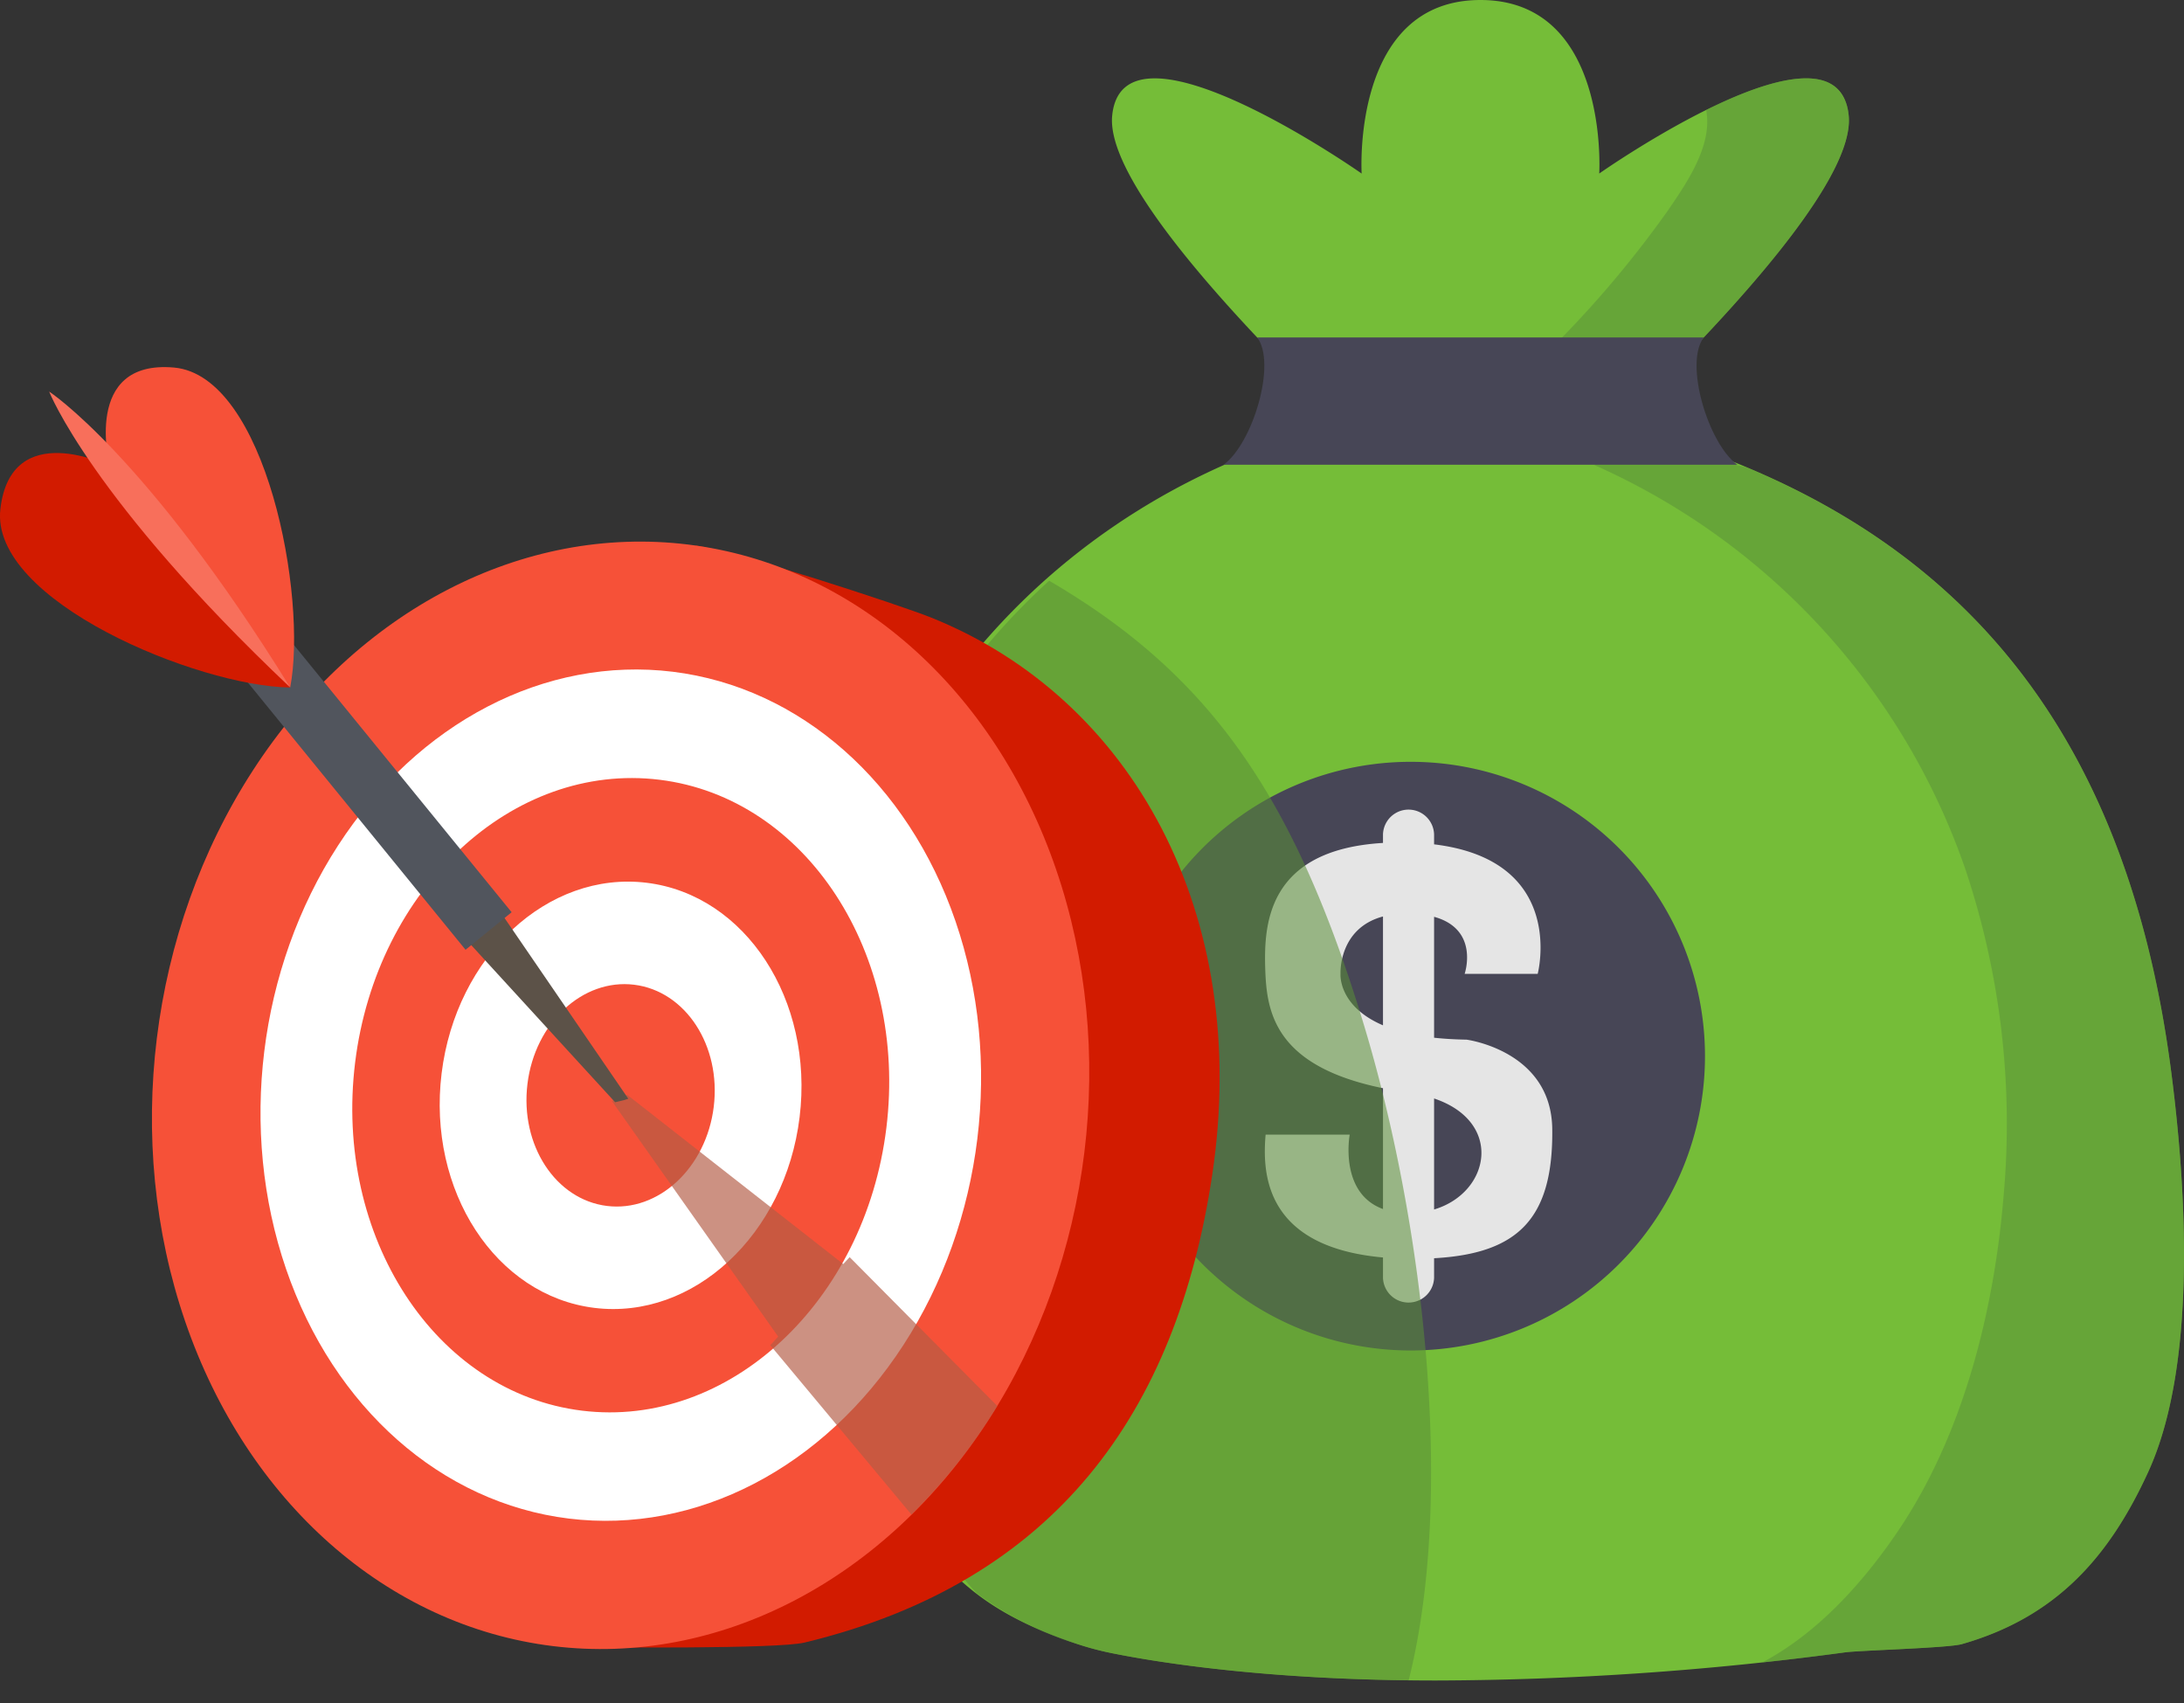 <svg xmlns="http://www.w3.org/2000/svg" width="315.426" height="245.917" viewBox="0 0 315.426 245.917">
  <rect x="0" y="0" width="315.426" height="245.917" fill="#333333" stroke="none"/>
  <g id="Grupo_106470" data-name="Grupo 106470" transform="translate(-236.529 -136.942)">
    <path id="Trazado_162129" data-name="Trazado 162129" d="M340.452,199.452c-2.014-2-4.05-9.847-6.054-11.938-12.265-12.791-23.406-26.582-22.693-33.867,1.558-15.871,36.031,8.355,36.031,8.355s-1.525-25.06,17.158-25.06S382.048,162,382.048,162s34.477-24.226,36.031-8.355c.713,7.263-10.358,20.991-22.579,33.749-2.04,2.128-4.113,10.016-6.168,12.056,41.42,12.251,68.505,39.476,75.338,92.36,2.323,17.981,3.558,42.684-3.359,57.725-5.565,12.111-13.166,20.892-26.9,24.814-1.981.562-14.816.9-16.856,1.187a450.349,450.349,0,0,1-59.07,4.062c-24.148,0-40.229-2.628-46.529-3.885a43.207,43.207,0,0,1-5.127-1.327c-14.8-4.881-21.223-11.618-26.81-23.3a120.037,120.037,0,0,1-11.552-51.8C268.466,248.554,299.032,211.7,340.452,199.452Z" transform="translate(85.451 0)" fill="#75bd38"/>
    <path id="Trazado_162130" data-name="Trazado 162130" d="M280.4,209.368a42.5,42.5,0,1,0,42.5-42.5A42.492,42.492,0,0,0,280.4,209.368Z" transform="translate(117.373 80.077)" fill="#474656"/>
    <path id="Trazado_162131" data-name="Trazado 162131" d="M327.739,214.894c-.114-11.339-12.387-12.92-12.387-12.92-1.709-.026-3.264-.125-4.679-.276V184.237c6.612,1.819,4.414,8.237,4.414,8.237h10.549s4.315-16.375-14.963-18.7v-1.445a3.692,3.692,0,0,0-7.38,0v1.242c-16.959,1.007-17.209,12.089-17,18.382.217,6.134,1.444,13.864,17,17.036v17.444c-6.377-2.33-4.808-10.74-4.808-10.74H286.341c-.489,5.62-.125,16.2,16.952,17.735v2.94a3.692,3.692,0,0,0,7.38,0v-2.83C322.777,232.868,327.889,227.851,327.739,214.894Zm-30.581-22.421s-.342-6.553,6.135-8.285v15.717C296.761,197.112,297.158,192.473,297.158,192.473ZM310.673,226.5V210.469C320.744,213.862,318.781,224.083,310.673,226.5Z" transform="translate(132.975 85.088)" fill="#e5e5e5"/>
    <path id="Trazado_162132" data-name="Trazado 162132" d="M386.642,283.571c-6.028-46.669-27.85-73.335-61.36-87.383-.551-.114-1.081-.279-1.639-.382h.136a103.752,103.752,0,0,0-12.475-4.594c1.161-1.15,2.327-4.161,3.488-6.951l.044-.107.022-.052a18.706,18.706,0,0,1,2.614-4.947c1-1.04,1.977-2.088,2.955-3.135l.011-.015q1.886-2.029,3.731-4.1c.176-.195.342-.393.518-.592.886-1,1.757-2.018,2.621-3.04.356-.423.717-.849,1.066-1.268,1.059-1.283,2.1-2.58,3.1-3.907l.2-.257q1.709-2.255,3.286-4.606c.107-.162.228-.342.346-.522,3.183-4.9,5.05-9.2,4.745-12.309a6,6,0,0,0-1.584-3.79,5.183,5.183,0,0,0-.555-.5h0a6.013,6.013,0,0,0-.834-.5c-3.826-1.757-10.7.581-17.191,3.753l-.426.21c.974,5.08-2.771,10.49-5.473,14.445a152.722,152.722,0,0,1-15.327,18.4h0c-2.86,3.775.683,15.382,4.859,18.378H303.2a99.271,99.271,0,0,1,53.748,58.559,115.816,115.816,0,0,1,5.495,46.753c-1.36,16.775-5.84,34.844-15.43,48.9-5.013,7.351-11.5,14.537-19.455,18.742,5.245-.562,9.358-1.1,11.971-1.463,2.04-.287,14.875-.625,16.856-1.187,13.736-3.922,21.337-12.7,26.9-24.814C390.2,326.255,388.965,301.552,386.642,283.571Z" transform="translate(163.48 8.241)" fill="#598e38" opacity="0.5" style="mix-blend-mode: multiply;isolation: isolate"/>
    <path id="Trazado_162133" data-name="Trazado 162133" d="M302.566,159.755c-20.5,18.69-33.661,46.437-34.087,80.315l0,.011a123.248,123.248,0,0,0,3.168,26.126c.029.121.066.239.092.36q.695,2.933,1.521,5.8c.107.379.239.742.353,1.121.5,1.65,1.007,3.293,1.569,4.907.283.8.6,1.573.9,2.363.441,1.18.867,2.371,1.345,3.529q1.18,2.861,2.5,5.631l.055.125c1.7,3.562,6.219,9.38,12.089,15.9a48.45,48.45,0,0,0,14.721,7.4,43.2,43.2,0,0,0,5.127,1.327c5.947,1.184,20.627,3.595,42.574,3.859,6.851-27.258,1.93-66.825-6.443-94.558C338.065,190.909,325.807,173.333,302.566,159.755Z" transform="translate(85.486 61.038)" fill="#598e38" opacity="0.55" style="mix-blend-mode: multiply;isolation: isolate"/>
    <g id="Grupo_106375" data-name="Grupo 106375" transform="translate(236.529 189.95)">
      <g id="Grupo_106373" data-name="Grupo 106373" transform="translate(12.881 17.396)">
        <path id="Trazado_162134" data-name="Trazado 162134" d="M381.972,249.242c-5.138,34.282-22.634,58.783-58.875,67.524-3.991.963-30.084.676-30.084.676s-50.4-40.736-45-84.659,59.427-74.4,59.427-74.4c5.069.621,29.4,8.549,33.992,10.4C370.342,180.428,387.632,211.471,381.972,249.242Z" transform="translate(-219.777 -149.992)" fill="#d21b00"/>
        <ellipse id="Elipse_502" data-name="Elipse 502" cx="80.127" cy="67.484" rx="80.127" ry="67.484" transform="translate(0 159.058) rotate(-82.997)" fill="#f65138"/>
        <ellipse id="Elipse_503" data-name="Elipse 503" cx="61.569" cy="51.854" rx="61.569" ry="51.854" transform="matrix(0.122, -0.993, 0.993, 0.122, 17.776, 142.544)" fill="#fff"/>
        <ellipse id="Elipse_504" data-name="Elipse 504" cx="45.872" cy="38.634" rx="45.872" ry="38.634" transform="matrix(0.122, -0.993, 0.993, 0.122, 32.811, 128.577)" fill="#f65138"/>
        <path id="Trazado_162135" data-name="Trazado 162135" d="M305.783,205.61c-2.08,16.952-15.342,29.272-29.621,27.519S252,216.21,254.082,199.258s15.345-29.268,29.621-27.515S307.867,188.658,305.783,205.61Z" transform="translate(-203.183 -114.678)" fill="#fff"/>
        <path id="Trazado_162136" data-name="Trazado 162136" d="M284.264,193.315c-1.084,8.821-7.983,15.232-15.415,14.32s-12.57-8.8-11.49-17.624,7.987-15.235,15.415-14.32S285.348,184.493,284.264,193.315Z" transform="translate(-194.062 -103.904)" fill="#f65138"/>
      </g>
      <path id="Trazado_162137" data-name="Trazado 162137" d="M294.912,203.375l-.922,1-31.184-24.421c-.54.184-1.077.375-1.61.577-.213.1-.426.206-.625.3l24.023,34.021-1.143,1.242,20.385,24.45a81.234,81.234,0,0,0,12.4-15.676Z" transform="translate(-172.201 -74.858)" fill="#b35c45" opacity="0.67" style="mix-blend-mode: multiply;isolation: isolate"/>
      <g id="Grupo_106374" data-name="Grupo 106374">
        <path id="Trazado_162138" data-name="Trazado 162138" d="M280.31,203.1c.184-.059.364-.121.537-.18l-21.465-31.338-5.5,4.484,25.064,27.361C279.4,203.321,279.858,203.215,280.31,203.1Z" transform="translate(-190.106 -97.276)" fill="#5c5248"/>
        <rect id="Rectángulo_33906" data-name="Rectángulo 33906" width="8.583" height="81.099" transform="translate(16.009 21.265) rotate(-39.174)" fill="#51555d"/>
        <path id="Trazado_162139" data-name="Trazado 162139" d="M241.261,165.648s-4.036-15.393,9.266-14.221,19.319,33.128,16.79,46.2Z" transform="translate(-225.407 -151.364)" fill="#f65138"/>
        <path id="Trazado_162140" data-name="Trazado 162140" d="M252.383,156.618s-14.258-7.064-15.8,6.2,28.544,25.615,41.854,25.78Z" transform="translate(-236.529 -142.334)" fill="#d21b00"/>
        <path id="Trazado_162141" data-name="Trazado 162141" d="M238.46,152.325s6.072,15.533,34.811,42.728C252.445,161.411,238.46,152.325,238.46,152.325Z" transform="translate(-231.361 -148.792)" fill="#f86f5b"/>
      </g>
    </g>
    <path id="Trazado_162142" data-name="Trazado 162142" d="M358.812,168.577H284.606c4.172-3,7.719-14.6,4.859-18.378h64.491C351.1,153.974,354.64,165.581,358.812,168.577Z" transform="translate(128.634 35.47)" fill="#474656"/>
  </g>
</svg>
